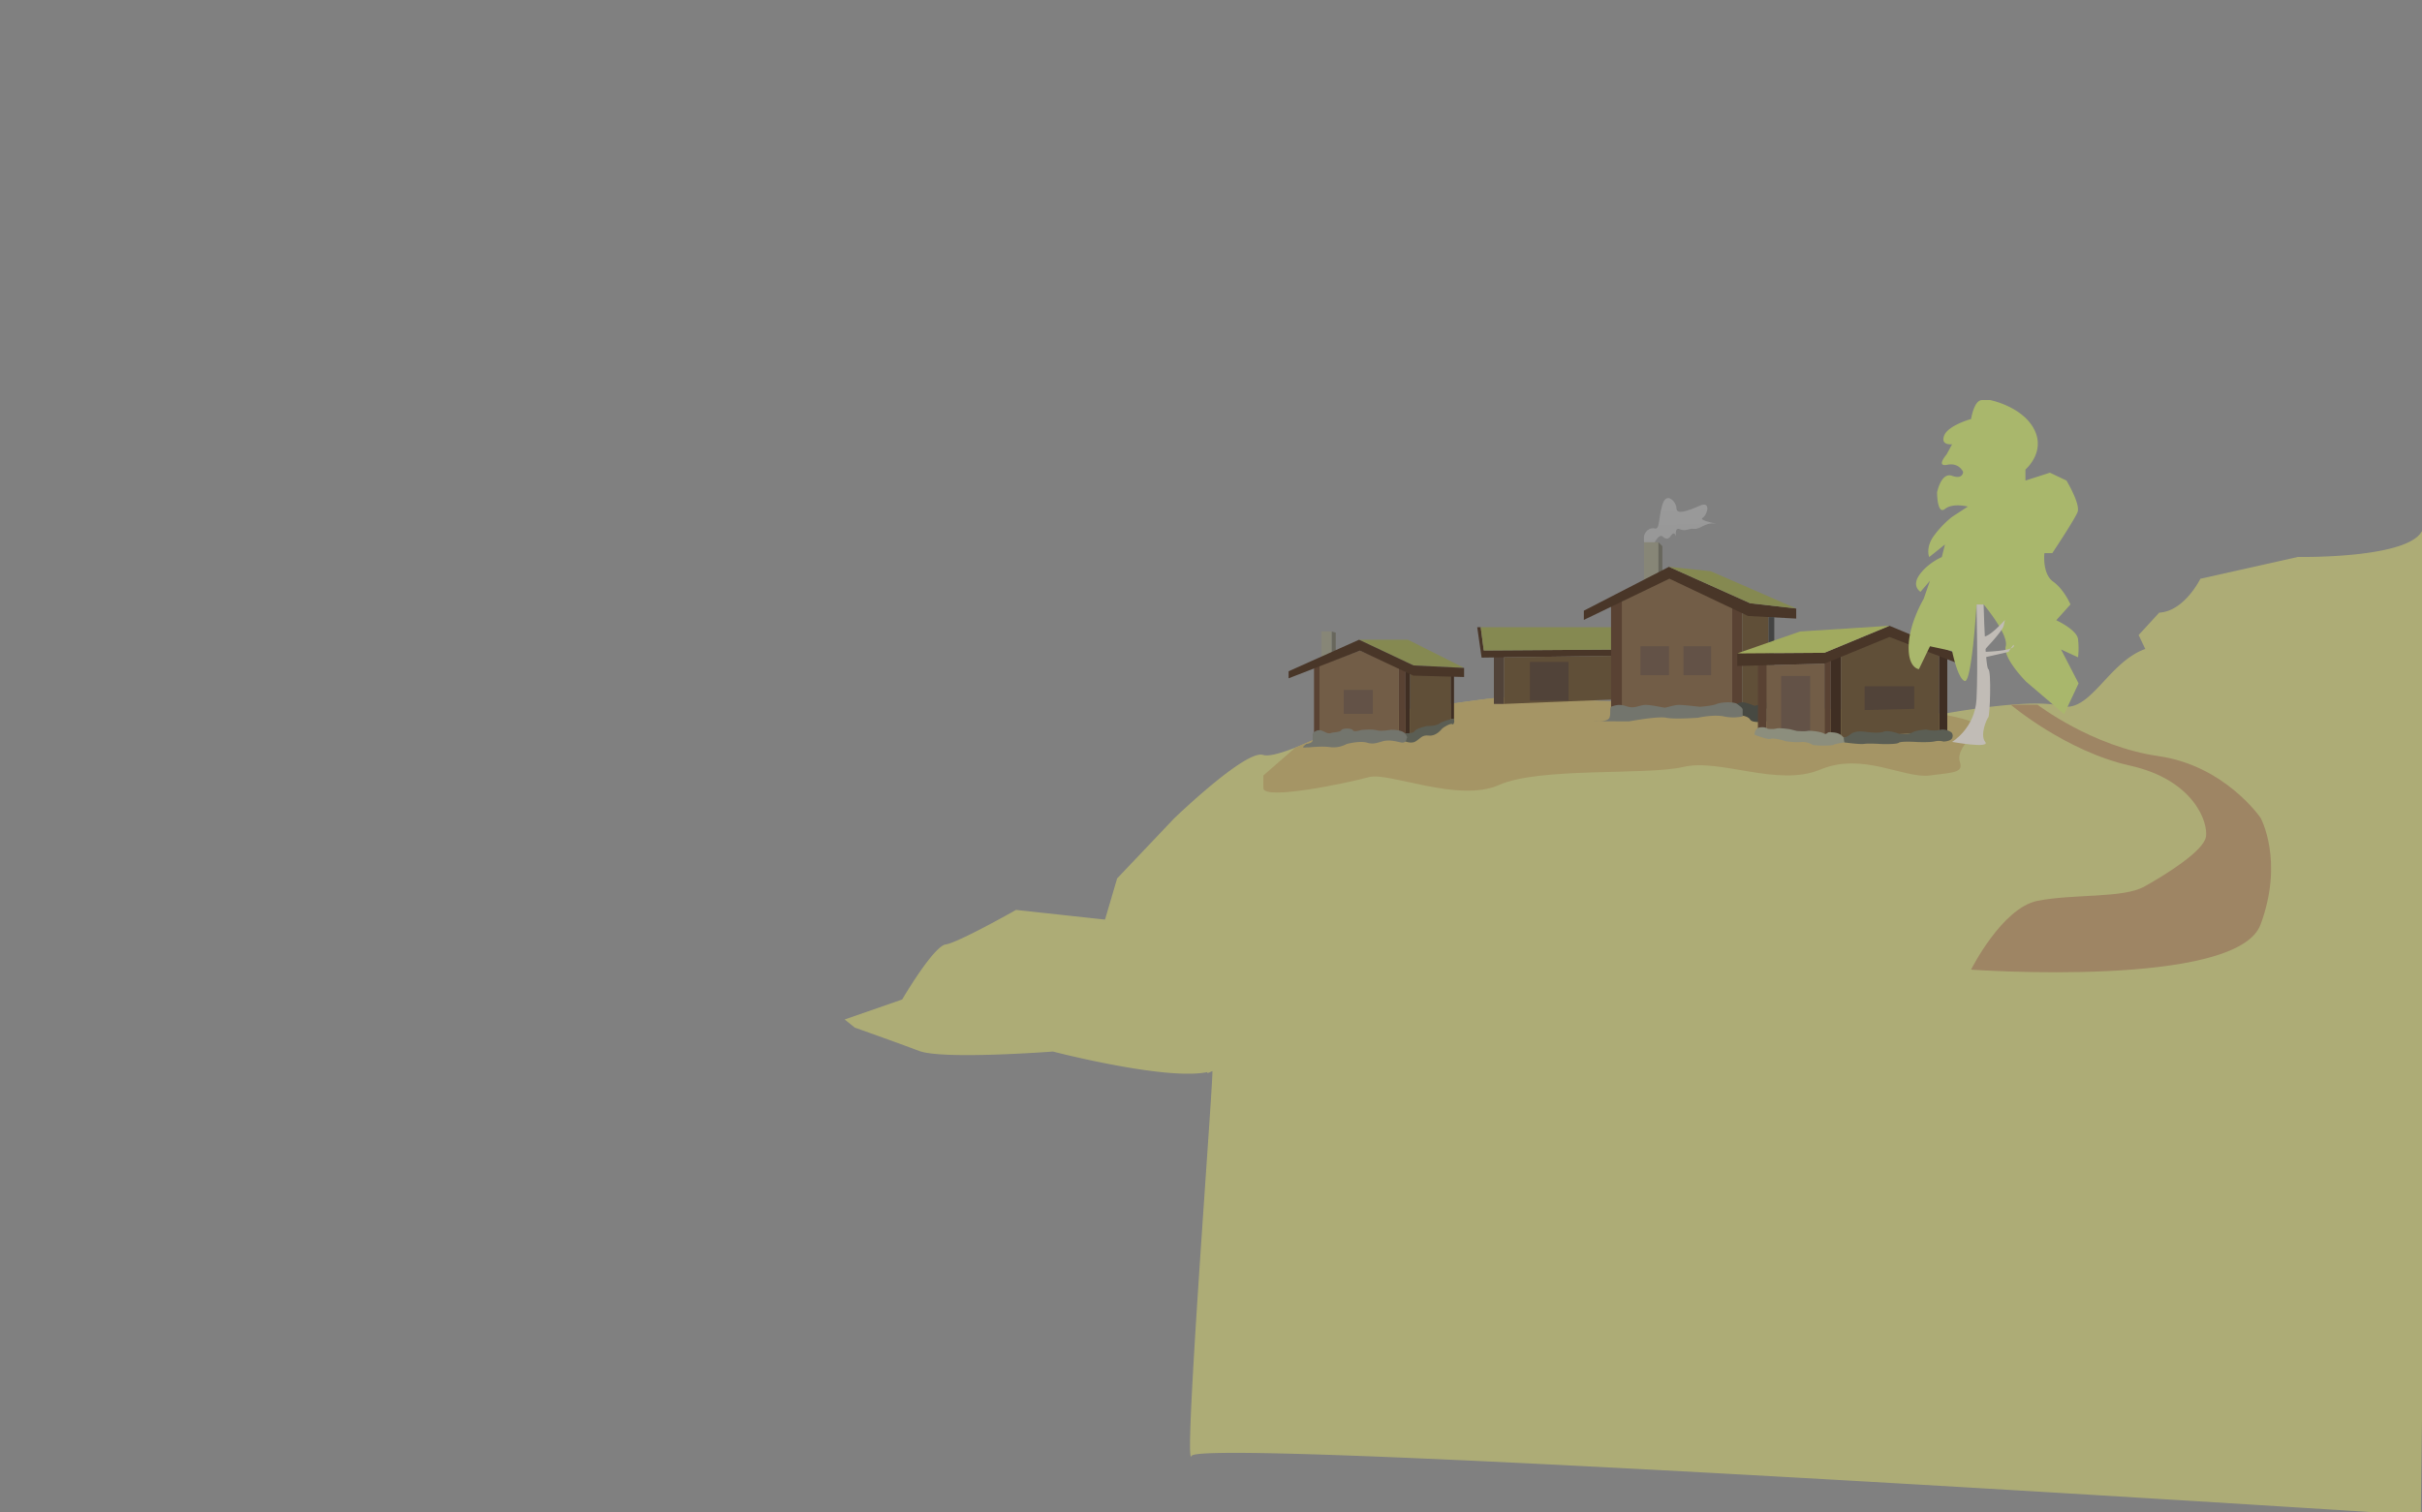 <svg xmlns="http://www.w3.org/2000/svg" xmlns:xlink="http://www.w3.org/1999/xlink" viewBox="0 0 4000.01 2498"><rect x="0" y="0" width="4000.01" height="2498" fill="#808080" stroke="none"/><defs><style>.cls-1{isolation:isolate;}.cls-2{fill:none;}.cls-3{fill:#adac76;}.cls-20,.cls-21,.cls-22,.cls-23,.cls-24,.cls-25,.cls-26,.cls-29,.cls-3,.cls-30,.cls-31,.cls-4{fill-rule:evenodd;}.cls-4{fill:#a59565;}.cls-24,.cls-5{fill:#514339;}.cls-25,.cls-6{fill:#493628;}.cls-7{fill:#858951;}.cls-23,.cls-8{fill:#604f38;}.cls-26,.cls-9{fill:#725d47;}.cls-10,.cls-21{fill:#594233;}.cls-11{fill:#878677;}.cls-12{fill:#68675d;}.cls-13{fill:#635247;}.cls-14{fill:#494949;}.cls-15{fill:#474942;}.cls-16{fill:#73756d;}.cls-17{fill:#444443;}.cls-18,.cls-22{fill:#3f2e23;}.cls-19{fill:#5b5e54;}.cls-20{opacity:0.5;mix-blend-mode:screen;fill:url(#linear-gradient);}.cls-27{fill:#a1aa5f;}.cls-28{fill:#8c8e7d;}.cls-29{fill:#9e8564;}.cls-30{fill:#c1bcb6;}.cls-31{fill:#a9b76c;}</style><linearGradient id="linear-gradient" x1="2715.05" y1="0" x2="2834.56" y2="2834.56" gradientUnits="userSpaceOnUse"><stop offset="0" stop-color="#fff"/><stop offset="1"/></linearGradient></defs><title>6</title><g id="Layer_2" data-name="Layer 2"><g id="ground_house" class="cls-1"><rect class="cls-2" width="4000.01" height="2498"/><path class="cls-3" d="M4000,877.14V2343.55c-.3,24.14-.56,46-.81,65.32v0c-.57,46.22-1,77.52-1.13,89.11h-78.51l-110.06-6.93h0l-40.81-2.54c-275.15-17.14-748.43-45.88-1140.75-66-283.55-14.52-524.81-24.5-618.39-22.31h0c-25.74.59-40.32,2.12-41.52,4.72-9.18,19.83,7.56-231.93,20.74-424.47,6.29-91.92,11.77-170.35,13.22-199.28.33-6.53.46-10.54.34-11.61,0-.21-.06-.31-.1-.29l-.51.25c-13.37,6.47-5.17.9-8,1.48-27.87,5.73-74.64,1.31-120.55-6l-.94-.16c-8.76-1.4-17.48-2.91-26-4.47h0C1788.65,1749.93,1739,1737,1739,1737s-181.67,13.85-221-1-106.32-38.54-106.32-38.54L1395,1684l92.83-32.24h0l2.14-.75s5.75-9.84,14.17-23c4.46-7,9.68-15,15.19-22.89,15.19-21.88,32.6-43.61,42.64-45.06,11.56-1.66,46.78-19.46,75.4-34.74,12.8-6.83,24.28-13.15,31.74-17.29,5.54-3.09,8.86-5,8.86-5l147,16,15.89-54,4.11-14,94-99s118.43-114.34,147-105c9.24,3,29.3-2.8,53.31-12.11,9-3.51,18.67-7.51,28.48-11.72l11.09-4.8,14.41-6.34,1.31-.59h0c35.88-15.82,69.92-30.93,84.38-31.44,6.78-.24,17.76-1.57,31.26-3.52,3.55-.51,7.27-1.06,11.13-1.65l7.58-1.17c20.37-3.18,43.93-7.09,66.77-10.65l5.56-.87c24.94-3.85,48.63-7.16,65.91-8.5,5.69-.45,10.68-.68,14.79-.64l1.88,0c6.61.13,21.58.57,42.86,1.26,17.4.57,39,1.3,63.73,2.16l27.29,1h.07c13.63.47,28,1,42.87,1.51l7.4.27,10.51.37c46.55,1.66,97.68,3.51,149.29,5.38h0l32.8,1.19,2.23.09h0l10.85.39,3.58.14,25.88.94,14.39.53,3.21.12,9.42.34,11.33.42,4.94.18h0l43,1.58,23.48.86,10.6.39q8.45.31,16.66.61l158.33,5.88,3.71.13,7.64.29s2.14-.4,6-1.07c4-.7,9.92-1.71,17.2-2.87,8.13-1.31,18-2.81,28.84-4.33,7.55-1.06,15.59-2.12,23.9-3.11,11.32-1.36,23.13-2.6,34.83-3.56h.09c25.67-2.12,50.83-2.89,69.22-.55A88.94,88.94,0,0,1,3403,1166a37.82,37.82,0,0,0,11.65,1.46c42.08-1.39,71.65-75.34,128.35-95.46l-11-23,34-37c41.65-2.21,68-56,68-56l161-36s62.16,1.15,118.45-7.2c39-5.78,75.17-16.11,85.94-34.54C3999.61,877.89,3999.82,877.52,4000,877.14Z"/><path class="cls-4" d="M2086.48,1281l52.82-46.09,128-55.74,208.28-27.4,708.68,24.71s87,11.26,80.54,24.82-34.38,38.24-28.23,56.43-6.84,18-49.71,23.27-110.41-39.17-180.56-9.79-164.91-18.68-226-4.39-237.91,0-304.72,29.88-182.42-22.08-214.9-13-174.17,39.08-174.17,18.19Z"/><g id="house_behind"><rect class="cls-5" x="2467.21" y="1081.73" width="16.67" height="81.05"/><polygon class="cls-6" points="2439.68 1036.07 2446.92 1086.3 2672.78 1083.18 2672.78 1073.05 2450.48 1074.5 2445.41 1036.07 2439.68 1036.07"/><polygon class="cls-7" points="2672.78 1036.07 2445.41 1036.07 2450.48 1074.5 2672.78 1073.05 2672.78 1036.07"/><polygon class="cls-8" points="2669.66 1155.3 2483.88 1162.78 2483.88 1085.79 2672.78 1083.18 2669.66 1155.3 2669.66 1155.3"/><rect class="cls-5" x="2526.74" y="1093.34" width="63.73" height="63.98"/></g><g id="house_multiple"><polygon class="cls-9" points="2663.6 1002.5 2668.67 1179.08 2860.71 1173.56 2860.71 997.77 2757.81 945.74 2663.6 1002.5"/><polygon class="cls-10" points="2860.71 1000.09 2860.71 1173.56 2877.38 1170.29 2877.38 1008.37 2860.71 1000.09 2860.71 1000.09"/><rect class="cls-8" x="2877.38" y="1013.13" width="43.48" height="157.25"/><polygon class="cls-11" points="2715.05 895.72 2715.05 962.19 2738.97 949.5 2738.97 895.72 2715.05 895.72"/><polygon class="cls-12" points="2745.49 946.46 2745.49 902.26 2738.97 895.72 2738.97 949.5 2745.49 946.46 2745.49 946.46"/><rect class="cls-10" x="2660.7" y="993.6" width="17.91" height="185.48"/><polygon class="cls-6" points="2615.77 1008.78 2756.36 936.32 2890.42 996.46 2966.51 1005.16 2966.51 1021.83 2886.8 1017.48 2757.08 955.88 2615.77 1024 2615.77 1008.78"/><rect class="cls-13" x="2709.25" y="1067.48" width="47.1" height="47.83"/><rect class="cls-13" x="2780.27" y="1067.48" width="45.65" height="47.83"/><polygon class="cls-7" points="2756.36 936.32 2825.2 943.56 2966.51 1005.16 2890.42 996.46 2756.36 936.32"/><path class="cls-14" d="M2641.86,1191.4Z"/><path class="cls-15" d="M2862.88,1166s8-6,15.22-5.88,19.63,5.88,19.63,5.88l19.92-5.88v31.4s-23.19,4.19-27.38-3.06-21.12-7.25-21.12-7.25Z"/><path class="cls-16" d="M2631.95,1191.4s20.7,1.45,25.13-4.35,0-18.84,5.17-20.29,11.83-4.35,24.39,0,20-1.69,29.57-2.3,30.31,4.47,33.26,4.47,15.52-4.69,24.39-4.52,33.26,3.07,33.26,3.07,20-1.24,28.09-4.61,29-3.88,33.74,0,9.13,6,9.13,10v10.56a74.67,74.67,0,0,1-31,0c-17-3.62-42.87,2.17-42.87,2.17s-39.18,2.9-52.48,0-61.35,6-61.35,6Z"/><rect class="cls-17" x="2920.86" y="1019.34" width="9.42" height="151.05"/><rect class="cls-10" x="2310.26" y="1102.77" width="11.13" height="109.25"/><rect class="cls-10" x="2170.15" y="1099.23" width="9.1" height="112.79"/><polygon class="cls-18" points="2328.97 1111.37 2328.97 1212.03 2321.39 1212.03 2321.39 1108.84 2328.97 1111.37"/><rect class="cls-18" x="2395.74" y="1115.25" width="5.56" height="73"/><rect class="cls-11" x="2182.29" y="1043.09" width="17.2" height="45.52"/><polygon class="cls-12" points="2206.06 1080.01 2206.06 1045.11 2199.49 1043.09 2199.49 1088.61 2206.06 1080.01"/><polygon class="cls-7" points="2244.5 1056.74 2325.18 1056.74 2417.99 1103.28 2334.54 1099.23 2244.5 1056.74"/><polygon class="cls-9" points="2179.26 1212.03 2310.26 1212.03 2310.26 1102.77 2246.02 1074.73 2179.26 1099.23 2179.26 1212.03"/><polygon class="cls-8" points="2328.97 1111.37 2328.97 1215.1 2395.74 1190.6 2395.74 1115.37 2328.97 1111.37"/><polygon class="cls-6" points="2128.17 1108.84 2128.17 1120.48 2246.02 1074.73 2334.03 1115.98 2417.99 1118.33 2417.99 1103.28 2334.54 1099.23 2244.5 1056.74 2128.17 1108.84"/><rect class="cls-13" x="2219.21" y="1139.7" width="48.05" height="39.45"/><path class="cls-19" d="M2398.75,1187.55s-16.16,3.31-21.67,7.71-20.2,4-20.2,4-17.63,3.31-20.93,8.81-26.81,2.2-26.81,2.2l7.35,12.49s12.49,7,20.93,2.2,10.65-11.39,22.4-9.92,20.57-9.92,22-11.57,14.32-9.73,16.89-7.16S2404.12,1186.28,2398.75,1187.55Z"/><path class="cls-16" d="M2157.08,1229.05s9.92-1.1,10.65-5.51-.73-12.85,1.84-14,5.88-4.41,12.12-2.94,11,6.24,15.79,4.41,15.43-1.11,17.63-4.78,16.89-3.68,19.1,0,13.59-.36,13.59-.36,17.63-1.84,25.71.37,23.14-.73,23.14-.73,18.36-.73,23.87,6.24,2.57,8.08,2.57,8.08-.37,8.45-9.18,6.61-18-4.41-27.55-2.57-16.53,6.61-28.65,2.94-33.79,2.2-33.79,2.2a44.81,44.81,0,0,1-27.18,5.14c-15.06-2.2-35.63.82-36.73.41s-11,1.79-7-1.88Z"/><path class="cls-20" d="M2732.81,895.72s7.57-14,12.68-9.66,9.49,5.82,13.87-.85,6.88-4,8.14,0-3.13-15.42,6.88-11,14.39-1.92,23.78-.65,18.15-10.62,33.17-8.74-27.53-4.38-19.4-9.39,14.39-28.79-5-20-38.17,15-38.17,4.38-16.48-28.87-23.26-6.3-4.19,42-12.68,39.47-17.75,6-17.75,14.39v8.41Z"/></g><g id="house_right"><polygon class="cls-21" points="2903.26 1203.2 2903.26 1086.57 2917.65 1086.57 2917.65 1209.16 2903.26 1203.2"/><polygon class="cls-21" points="3013.06 1090.54 3013.06 1215.04 3023.66 1219.01 3023.66 1086.57 3013.06 1090.54"/><polygon class="cls-22" points="3040.32 1076.87 3040.32 1219.01 3023.66 1219.01 3023.66 1085.66 3040.32 1076.87"/><polygon class="cls-22" points="3202.36 1082.21 3202.36 1209.16 3215.99 1209.16 3215.99 1087.15 3202.36 1082.21"/><polygon class="cls-23" points="3040.32 1219.01 3040.32 1074.59 3119.83 1040.51 3202.36 1083.51 3202.36 1208.46 3040.32 1219.01"/><polygon class="cls-24" points="3079.57 1133.6 3079.57 1172.87 3161.51 1170.93 3161.51 1133.6 3079.57 1133.6"/><polygon class="cls-25" points="2869.15 1100.13 3013.06 1096.34 3120.55 1052.14 3252.18 1103.06 3252.18 1088.51 3120.55 1033.72 3013.06 1078.33 2869.15 1079.3 2869.15 1100.13"/><polygon class="cls-26" points="2917.65 1098.85 2917.65 1209.16 3013.06 1215.22 3013.06 1096.34 2917.65 1098.85"/><polygon class="cls-13" points="2941.61 1116.6 2941.61 1206.55 2989.58 1209.16 2989.58 1116.6 2941.61 1116.6"/><polygon class="cls-27" points="2869.15 1079.3 2972.82 1043.11 3120.55 1033.72 3013.06 1078.33 2869.15 1079.3 2869.15 1079.3 2869.15 1079.3"/><path class="cls-28" d="M2897.73,1213.64s-.38-11,9.09-12.12,12.5,2.27,12.5,2.27,9.47,1.14,14.4-.38,22.35,1.14,22.35,1.14l11.37,2.92s13.26,1,17.43,0,21.22.87,26.9,3.9,4.93-2.27,10.61-1.89,11.75.38,17.43,4.17,10.23,12.12,10.23,12.12-18.94,2.65-22,4.55-31.83,1.52-34.48,0a32.45,32.45,0,0,0-19.7-4.55c-10.61.76-25.38-1.14-26.52-1.89s-18.19-5.3-23.11-3.41S2897.73,1213.64,2897.73,1213.64Z"/><path class="cls-19" d="M3222.82,1209.85s-8.71-6.82-19.32-4.17-22-.61-22-.61-17,1-23.11,4.78-22,2.27-22,2.27-17-6.75-25.76-3.38-30.31,0-30.31,0-16.29-2.47-23.49,3.68-12.12,5.76-12.12,5.76l1.31,8.18s24.83,3.57,32.79,2.44,28,.22,28,.22,25.39.91,29.17-2.12,31.45-1.14,31.45-1.14,20.46.76,28-1.14a28.49,28.49,0,0,1,14.4.38s12.12-.38,14.4-6.06S3222.82,1209.85,3222.82,1209.85Z"/></g><g id="path_tree"><path class="cls-29" d="M3255.28,1601.7s50.94-101.89,109.72-113.64,141.07-3.92,176.34-23.51,98-58.78,101.89-82.29-19.59-94-125.4-117.56-197.09-100.64-197.09-100.64H3365s90.13,69.26,199.86,84.95,168.51,101.9,168.51,101.9,39.19,70.54,0,176.34S3255.28,1601.7,3255.28,1601.7Z"/><path class="cls-30" d="M3223.93,1225.5s37.74-22.4,40.34-70.63,0-156.42,0-156.42H3276s1.44,57.43,4.31,88.12c1,10.66,2.17,18.1,3.51,18.77,5.21,2.61,2.61,76.91,0,79.51s-14.34,29.16-5.21,40.65S3223.93,1225.5,3223.93,1225.5Z"/><path class="cls-31" d="M3286.84,660.85s53,10.43,72.59,48.23-14.34,66.48-14.34,66.48v18.25l40.41-13,27.37,13s23.46,39.1,18.25,52.14-41.71,67.78-41.71,67.78h-13s-3.91,33.89,14.34,46.93,28.68,37.8,28.68,37.8l-23.46,26.07s34.1,15.64,36,31.28a137.55,137.55,0,0,1,0,30l-28.13-13,29,56L3409,1179.64l-62.57-53.44s-39.1-39.1-33.89-58.66-36.5-69.08-36.5-69.08h-11.73s-7.82,130.35-19.55,126.44-20.79-49.53-20.79-49.53l-36.56-7.82-18.25,37.8s-18.25-1.3-16.95-39.1,24.77-76.91,24.77-76.91l10.43-30-15.64,18.25s-15.64-9.12-1.3-28.68,36.5-28.68,36.5-28.68l5.21-20.86-26.07,20.86s-6.52-15.64,7.82-35.19a162.89,162.89,0,0,1,30-31.28l26-16.95s-24.77-6.52-37.8,3.91-13-27.37-13-27.37,6.64-33.89,24.83-27.37,18.19-6.52,18.19-6.52-6.52-15.64-26.07-11.73-1.3-16.95-1.3-16.95l9.19-16.95s-19.62,2.61-13.1-14.34,44.45-27.37,44.45-27.37,4.68-31.28,18.12-31.28Z"/><path class="cls-30" d="M3317.1,1076.87l-42.77,9.7v-9.7s49.3-1,51.47-9.39S3317.1,1076.87,3317.1,1076.87Z"/><path class="cls-30" d="M3311.3,1024s-27.76,31.46-37,27.11,0,25.76,0,25.76,32.62-33.43,34.8-43.15Z"/></g></g></g></svg>

